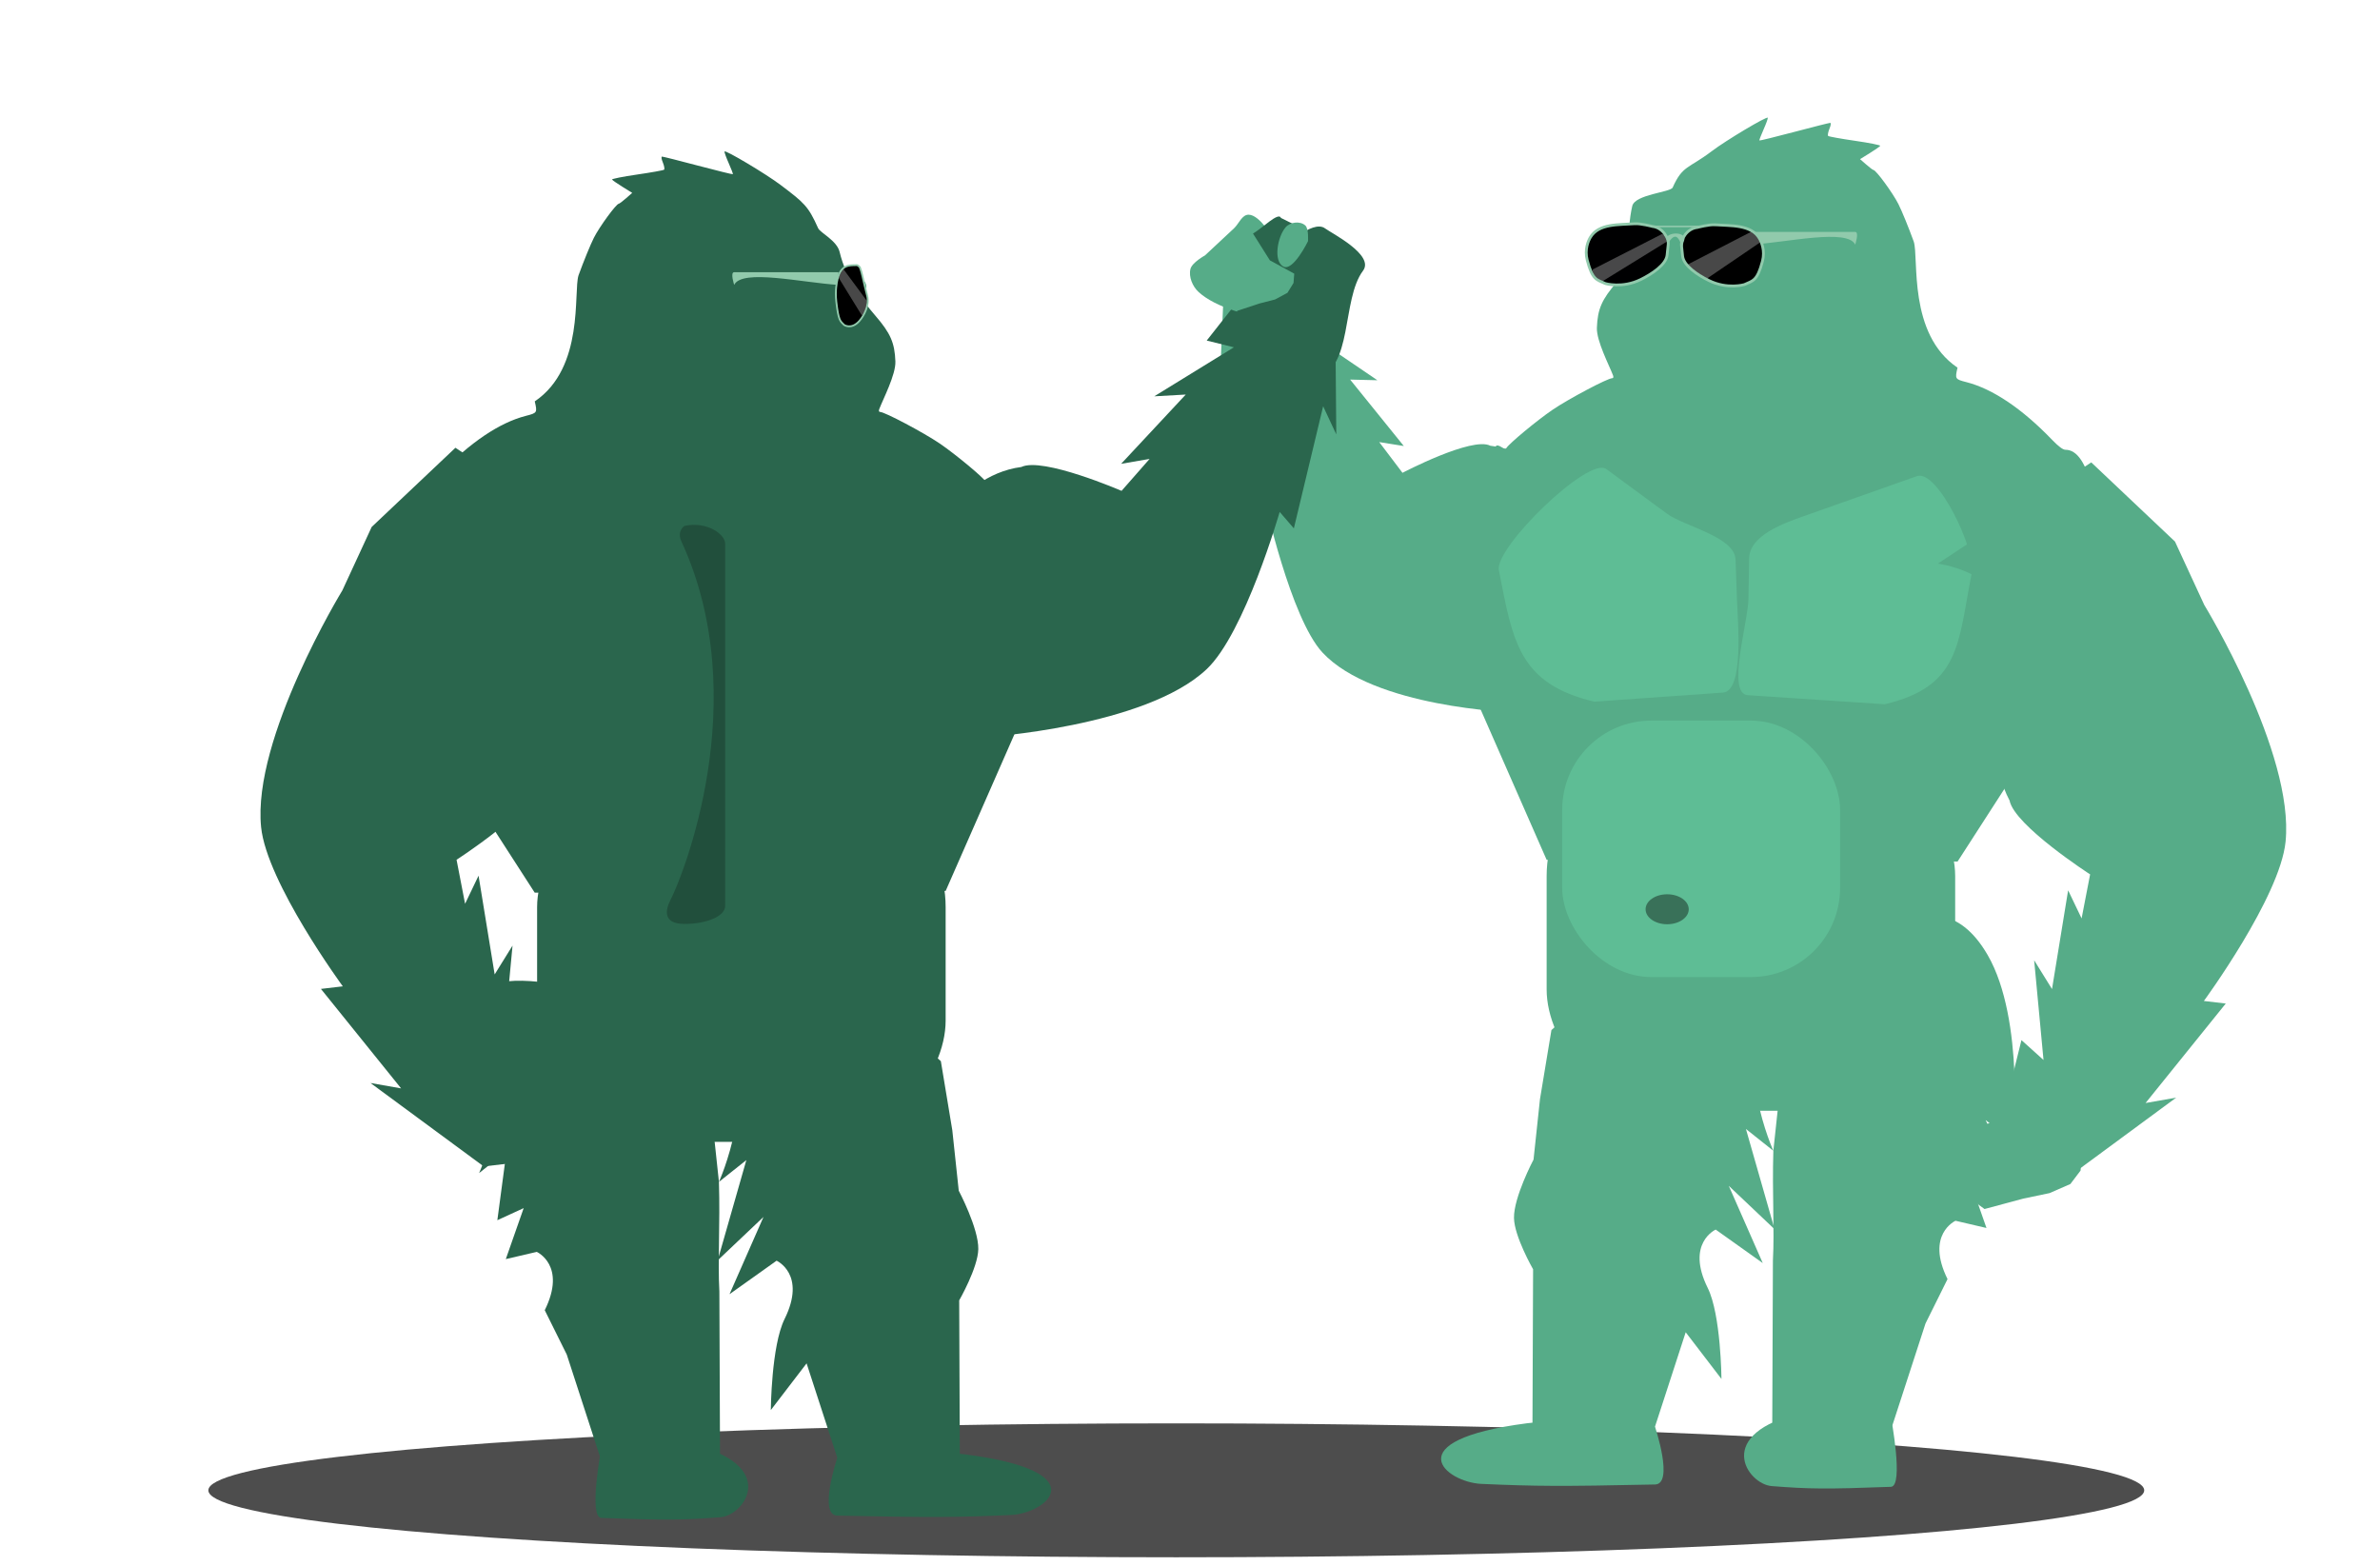 <?xml version="1.0" encoding="UTF-8" standalone="no"?>
<!-- Created with Inkscape (http://www.inkscape.org/) -->

<svg
   width="702.873mm"
   height="462.574mm"
   viewBox="0 0 702.873 462.574"
   version="1.1"
   id="svg3705"
   xmlns="http://www.w3.org/2000/svg">
  <defs
     id="defs3702">
    <filter
       style="color-interpolation-filters:sRGB"
       id="filter44176"
       x="-0.229"
       y="-0.66"
       width="1.457"
       height="2.32">
      <feGaussianBlur
         stdDeviation="23.936 26.436"
         result="blur"
         id="feGaussianBlur44174" />
    </filter>
    <filter
       style="color-interpolation-filters:sRGB"
       id="filter44176-4"
       x="-0.229"
       y="-0.66"
       width="1.457"
       height="2.32">
      <feGaussianBlur
         stdDeviation="23.936 26.436"
         result="blur"
         id="feGaussianBlur44174-5" />
    </filter>
    <filter
       style="color-interpolation-filters:sRGB"
       id="filter45672"
       x="-0.159"
       y="-0.266"
       width="1.319"
       height="1.531">
      <feGaussianBlur
         stdDeviation="97.143 100"
         result="blur"
         id="feGaussianBlur45670" />
    </filter>
    <filter
       style="color-interpolation-filters:sRGB"
       id="filter46493"
       x="-1.891"
       y="-4.105"
       width="4.782"
       height="9.211">
      <feGaussianBlur
         stdDeviation="97.143 100"
         result="fbSourceGraphic"
         id="feGaussianBlur46491" />
      <feColorMatrix
         result="fbSourceGraphicAlpha"
         in="fbSourceGraphic"
         values="0 0 0 -1 0 0 0 0 -1 0 0 0 0 -1 0 0 0 0 1 0"
         id="feColorMatrix46647" />
      <feGaussianBlur
         id="feGaussianBlur46649"
         stdDeviation="15.723 16.794"
         result="fbSourceGraphic"
         in="fbSourceGraphic" />
      <feColorMatrix
         result="fbSourceGraphicAlpha"
         in="fbSourceGraphic"
         values="0 0 0 -1 0 0 0 0 -1 0 0 0 0 -1 0 0 0 0 1 0"
         id="feColorMatrix46673" />
      <feGaussianBlur
         id="feGaussianBlur46675"
         stdDeviation="15.723 16.794"
         result="blur"
         in="fbSourceGraphic" />
    </filter>
    <filter
       style="color-interpolation-filters:sRGB"
       id="filter46937"
       x="-0.621"
       y="-0.793"
       width="2.243"
       height="2.586">
      <feGaussianBlur
         stdDeviation="32.15 26.793"
         result="blur"
         id="feGaussianBlur46935" />
    </filter>
    <filter
       style="color-interpolation-filters:sRGB"
       id="filter47176"
       x="-0.174"
       y="-0.271"
       width="1.349"
       height="1.541">
      <feGaussianBlur
         stdDeviation="51.076 52.148"
         result="blur"
         id="feGaussianBlur47174" />
    </filter>
    <filter
       style="color-interpolation-filters:sRGB"
       id="filter47425"
       x="-0.174"
       y="-0.271"
       width="1.349"
       height="1.541">
      <feGaussianBlur
         stdDeviation="51.076 52.148"
         result="blur"
         id="feGaussianBlur47423" />
    </filter>
  </defs>
  <g
     id="layer1"
     transform="translate(405.957,-4.662)">
    <ellipse
       style="opacity:1;fill:#4d4d4d;fill-opacity:1;stroke:none;stroke-width:3.236;stroke-miterlimit:4;stroke-dasharray:none;stroke-opacity:1"
       id="path43724"
       cx="-58.573"
       cy="444.802"
       rx="285.855"
       ry="19.775" />
    <path
       style="fill:#56ac88;fill-opacity:1;stroke-width:0.475;image-rendering:auto"
       d="m 224.388,177.325 c -0.325,-2.66 -1.216,-6.989 -1.981,-9.62 -1.423,-4.894 -5.844,-16.683 -6.526,-17.405 -0.209,-0.221 -1.03,-0.057 -1.825,0.363 l -1.445,0.764 -0.515,-2.044 c -2.019,-8.016 -4.648,-11.89 -8.07,-11.89 -0.746,0 -2.051,-0.97 -3.923,-2.916 -8.871,-9.22 -17.541,-15.061 -25.317,-17.057 -3.373,-0.866 -3.413,-0.93 -2.638,-4.282 -14.755,-9.958 -11.364,-32.387 -12.925,-37.224 -1.485,-4.095 -3.519,-9.072 -4.519,-11.06 -1.647,-3.274 -6.602,-10.047 -7.382,-10.091 -0.174,-0.01 -1.136,-0.735 -2.137,-1.61 l -1.82,-1.592 2.867,-1.78 c 1.577,-0.979 2.968,-1.947 3.092,-2.152 0.124,-0.205 -3.203,-0.87 -7.392,-1.478 -4.189,-0.608 -7.781,-1.254 -7.98,-1.436 -0.2,-0.182 -0.038,-1.125 0.359,-2.097 0.455,-1.114 0.536,-1.766 0.22,-1.766 -0.276,0 -5.058,1.205 -10.626,2.677 -5.568,1.472 -10.189,2.607 -10.27,2.522 -0.081,-0.085 0.473,-1.546 1.229,-3.246 0.757,-1.7 1.318,-3.259 1.248,-3.465 -0.194,-0.569 -12.312,6.661 -16.557,9.878 -6.921,5.245 -8.598,4.155 -11.529,10.725 -0.631,1.414 -11.111,2.018 -11.932,5.452 -1.825,7.634 -0.366,17.603 -4.537,22.44 -4.48,5.195 -5.705,7.996 -5.912,13.522 -0.146,3.901 3.682,11.193 4.766,14.062 0.195,0.516 0.098,0.841 -0.25,0.841 -1.354,0 -12.878,6.102 -17.618,9.329 -4.565,3.107 -12.806,9.942 -13.629,11.303 -0.189,0.313 -0.723,0.205 -1.471,-0.296 -0.678,-0.454 -1.335,-0.604 -1.553,-0.355 -0.208,0.237 -1.702,3.674 -3.319,7.636 -1.617,3.963 -3.002,7.275 -3.079,7.36 -0.076,0.085 -0.812,-0.201 -1.636,-0.636 -0.824,-0.435 -1.557,-0.721 -1.629,-0.636 -0.072,0.086 -1.762,6.099 -3.754,13.364 -0.838,1.5 -4.234,19.548 -5.76,17.502 48.209,25.821 136.447,16.136 136.447,16.136 l 59.561,-7.016 c 4.192,-0.494 12.859,-7.89 12.397,-7.89 -0.075,0 -0.403,-2.176 -0.728,-4.837 z"
       id="path760" />
    <path
       style="color:#000000;fill:#56ac88;fill-opacity:1;stroke-width:0.235;-inkscape-stroke:none"
       d="M 16.711,180.931 224.388,178.098 172.168,259.096 50.804,258.6 Z"
       id="rect4338" />
    <rect
       style="fill:#56ac88;fill-opacity:1;stroke-width:0.322"
       id="rect4729-3"
       width="120.65"
       height="105.138"
       x="50.804"
       y="227.562"
       ry="35.813" />
    <path
       style="color:#000000;fill:#56ac88;stroke-width:0.281;-inkscape-stroke:none"
       d="m 66.643,295.826 c 0,0 60.054,-19.935 48.907,2.726 -9.728,19.777 2.209,45.974 2.209,45.974 l -8.1,-6.442 8.468,29.62 -13.531,-12.828 10.033,22.815 -13.899,-9.892 c 0,0 -8.907,4.003 -2.358,17.227 3.923,7.922 4.061,26.889 4.061,26.889 l -10.563,-13.795 -10.184,31.319 -35.079,-1.342 0.065,-16.193 0.065,-16.193 0.065,-16.193 c 0,0 -5.553,-9.662 -5.642,-15.145 -0.1,-6.15 5.772,-17.241 5.772,-17.241 l 1.906,-17.87 3.379,-20.386 z"
       id="rect4860" />
    <path
       style="color:#000000;fill:#56ac88;stroke-width:0.281;-inkscape-stroke:none"
       d="m 137.469,293.221 c 0,0 26.425,-36.219 43.597,-6.478 11.021,19.087 7.519,55.178 7.519,55.178 l -8.1,-6.442 2.711,20.359 -7.774,-3.566 5.277,15.056 -9.143,-2.133 c 0,0 -8.907,4.003 -2.358,17.227 l -6.501,13.094 -10.184,31.319 -35.079,-1.342 0.065,-16.193 0.065,-16.193 0.065,-16.193 c 0.498,-9.208 -0.252,-19.735 0.13,-32.386 l 1.906,-17.87 3.379,-20.386 z"
       id="rect4860-62" />
    <ellipse
       style="opacity:1;fill:#ffffff;fill-opacity:1;stroke:none;stroke-width:4.265;stroke-miterlimit:4;stroke-dasharray:none;stroke-opacity:1;filter:url(#filter46937)"
       id="path46881"
       cx="-32.04"
       cy="91.614"
       rx="62.077"
       ry="40.55" />
    <path
       style="color:#000000;fill:#56ac88;stroke-width:0.26;-inkscape-stroke:none"
       d="m -27.416,78.338 5.952,1.387 -5.952,-1.387 v 0 l 15.365,22.835 -7.037,2.249 19.909,13.539 -8.053,-0.198 15.856,19.622 -7.258,-1.16 6.867,9.075 c 0,0 20.571,-10.793 25.94,-8.001 17.399,1.921 24.22,25.4 35.324,29.48 9.565,3.152 19.483,-9.439 19.483,-9.439 l -4.554,53.634 -27.399,7.939 -16.213,-2.89 c 0,0 -41.103,-1.342 -56.235,-17.677 -9.433,-10.184 -17.095,-45.282 -17.095,-45.282 l -3.805,4.957 -6.253,-35.435 -3.655,8.355 1.742,-40.975 z"
       id="rect5010" />
    <path
       style="color:#000000;fill:#56ac88;stroke-width:0.312;-inkscape-stroke:none"
       d="m 45.017,424.997 c 13.341,-1.733 37.797,1.062 37.797,1.062 0,0 5.672,16.901 0,17.021 -28.027,0.592 -35.075,0.537 -51.276,-0.177 -10.524,-0.464 -25.696,-12.818 13.479,-17.906 z"
       id="rect5149" />
    <path
       style="color:#000000;fill:#56ac88;stroke-width:0.284;-inkscape-stroke:none"
       d="m 126.533,421.822 c 9.158,-2.103 25.944,1.289 25.944,1.289 0,0 3.894,20.512 0,20.658 -19.238,0.719 -24.076,0.651 -35.197,-0.215 -7.224,-0.563 -17.638,-15.556 9.253,-21.732 z"
       id="rect5149-9" />
    <path
       style="fill:#2a664d;fill-opacity:1;stroke-width:0.475;image-rendering:auto"
       d="m -300.269,187.285 c 0.325,-2.66 1.216,-6.989 1.981,-9.62 1.423,-4.894 5.844,-16.683 6.526,-17.405 0.209,-0.221 1.03,-0.057 1.825,0.363 l 1.445,0.764 0.515,-2.044 c 2.019,-8.016 4.648,-11.89 8.07,-11.89 0.746,0 2.051,-0.97 3.923,-2.916 8.871,-9.22 17.541,-15.061 25.317,-17.057 3.373,-0.866 3.413,-0.93 2.638,-4.282 14.755,-9.958 11.364,-32.387 12.925,-37.224 1.485,-4.095 3.519,-9.072 4.519,-11.06 1.647,-3.274 6.602,-10.047 7.382,-10.091 0.174,-0.01 1.136,-0.735 2.137,-1.61 l 1.82,-1.592 -2.867,-1.78 c -1.577,-0.979 -2.968,-1.947 -3.092,-2.152 -0.124,-0.205 3.203,-0.87 7.392,-1.478 4.189,-0.608 7.781,-1.254 7.98,-1.436 0.2,-0.182 0.038,-1.125 -0.359,-2.097 -0.455,-1.114 -0.536,-1.766 -0.22,-1.766 0.276,0 5.058,1.205 10.626,2.677 5.568,1.472 10.189,2.607 10.27,2.522 0.081,-0.085 -0.473,-1.546 -1.229,-3.246 -0.757,-1.7 -1.318,-3.259 -1.248,-3.465 0.194,-0.569 12.312,6.661 16.557,9.878 6.921,5.245 8.156,6.191 11.087,12.761 0.631,1.414 5.536,3.611 6.357,7.045 1.825,7.634 6.384,13.974 10.555,18.811 4.48,5.195 5.704,7.996 5.912,13.522 0.146,3.901 -3.682,11.193 -4.766,14.062 -0.195,0.516 -0.098,0.841 0.25,0.841 1.354,0 12.878,6.102 17.618,9.329 4.565,3.107 12.806,9.942 13.629,11.303 0.189,0.313 0.723,0.205 1.471,-0.296 0.678,-0.454 1.335,-0.604 1.553,-0.355 0.208,0.237 1.702,3.674 3.319,7.636 1.617,3.963 3.002,7.275 3.079,7.36 0.076,0.085 0.812,-0.201 1.636,-0.636 0.824,-0.435 1.557,-0.721 1.629,-0.636 0.072,0.086 1.762,6.099 3.754,13.364 0.838,1.5 4.234,19.548 5.76,17.502 C -140.801,216.712 -229.039,207.027 -229.039,207.027 l -59.561,-7.016 c -4.192,-0.494 -12.859,-7.89 -12.397,-7.89 0.075,0 0.403,-2.176 0.728,-4.837 z"
       id="path760-0" />
    <path
       style="color:#000000;fill:#2a664d;fill-opacity:1;stroke-width:0.235;-inkscape-stroke:none"
       d="m -92.592,190.118 -207.677,-2.834 52.221,80.999 121.364,-0.496 z"
       id="rect4338-9" />
    <rect
       style="fill:#2a664d;fill-opacity:1;stroke-width:0.322"
       id="rect4729-3-3"
       width="120.65"
       height="105.138"
       x="126.685"
       y="236.749"
       ry="35.813"
       transform="scale(-1,1)" />
    <path
       style="color:#000000;fill:#2a664d;fill-opacity:1;stroke-width:0.281;-inkscape-stroke:none"
       d="m -142.524,305.013 c 0,0 -60.054,-19.935 -48.907,2.726 9.728,19.777 -2.209,45.974 -2.209,45.974 l 8.1,-6.442 -8.468,29.62 13.531,-12.828 -10.033,22.815 13.899,-9.892 c 0,0 8.907,4.003 2.358,17.227 -3.923,7.922 -4.061,26.889 -4.061,26.889 l 10.563,-13.795 10.184,31.319 35.079,-1.342 -0.065,-16.193 -0.065,-16.193 -0.065,-16.193 c 0,0 5.553,-9.662 5.642,-15.145 0.1,-6.15 -5.772,-17.241 -5.772,-17.241 l -1.906,-17.87 -3.379,-20.386 z"
       id="rect4860-60" />
    <path
       style="color:#000000;fill:#2a664d;fill-opacity:1;stroke-width:0.281;-inkscape-stroke:none"
       d="m -213.35,302.408 c 0,0 -60.054,-19.935 -48.907,2.726 9.728,19.777 -2.209,45.974 -2.209,45.974 l 8.1,-6.442 -2.711,20.359 7.774,-3.566 -5.277,15.056 9.143,-2.133 c 0,0 8.907,4.003 2.358,17.227 l 6.501,13.094 10.184,31.319 35.079,-1.342 -0.065,-16.193 -0.065,-16.193 -0.065,-16.193 c -0.498,-9.208 0.252,-19.735 -0.13,-32.386 l -1.906,-17.87 -3.379,-20.386 z"
       id="rect4860-62-6" />
    <path
       style="color:#000000;fill:#2a664d;fill-opacity:1;stroke-width:0.312;-inkscape-stroke:none"
       d="m -120.898,434.184 c -13.341,-1.733 -37.797,1.062 -37.797,1.062 0,0 -5.672,16.901 0,17.021 28.027,0.592 35.075,0.537 51.276,-0.177 10.524,-0.464 25.696,-12.818 -13.479,-17.906 z"
       id="rect5149-1" />
    <path
       style="color:#000000;fill:#2a664d;fill-opacity:1;stroke-width:0.284;-inkscape-stroke:none"
       d="m -202.414,431.008 c -9.158,-2.103 -25.944,1.289 -25.944,1.289 0,0 -3.894,20.512 0,20.658 19.238,0.719 24.076,0.651 35.197,-0.215 7.224,-0.563 17.638,-15.556 -9.253,-21.732 z"
       id="rect5149-9-8" />
    <path
       style="color:#000000;fill:#214f3c;fill-opacity:1;stroke-width:0.175;-inkscape-stroke:none"
       d="m -203.82,159.985 c 0,0 -2.337,1.457 -0.892,4.588 21.63,46.886 0.149,99.368 -3.238,105.893 -1.389,2.676 -2.526,7.062 4.13,7.062 6.656,0 12.015,-2.347 12.015,-5.263 V 165.248 c 0,-2.916 -5.554,-6.701 -12.015,-5.263 z"
       id="rect16529-7" />
    <ellipse
       style="fill:#4f9c7c;fill-opacity:1;stroke-width:0.265"
       id="path18201-9"
       cx="153.093"
       cy="89.424"
       rx="3.004"
       ry="2.816"
       transform="scale(-1,1)" />
    <path
       style="color:#000000;fill:#5ebd95;stroke-width:0.068;-inkscape-stroke:none"
       d="m 68.408,143.177 17.868,13.148 c 5.215,3.837 20.075,6.813 20.317,13.604 l 0.414,11.639 c 0.242,6.791 2.152,27.198 -4.154,27.642 l -37.968,2.674 c -22.423,-5.294 -24.095,-17.979 -28.191,-38.836 -1.306,-6.649 26.498,-33.708 31.713,-29.871 z"
       id="rect18603-7-3-6" />
    <path
       style="color:#000000;fill:#5ebd95;stroke-width:0.068;-inkscape-stroke:none"
       d="m 160.186,145.275 -33.409,11.81 c -6.003,2.122 -16.056,5.695 -16.172,12.489 l -0.207,12.085 c -0.116,6.794 -6.505,27.894 -0.198,28.311 l 40.455,2.674 c 22.423,-5.294 21.608,-17.979 25.704,-38.836 1.306,-6.649 -10.169,-30.656 -16.172,-28.534 z"
       id="rect18603-7-3-6-1" />
    <rect
       style="fill:#5ebd95;fill-opacity:1;stroke-width:0.11"
       id="rect18603"
       width="82.069"
       height="75.744"
       x="55.4"
       y="217.476"
       ry="26.335" />
    <ellipse
       style="fill:#397159;fill-opacity:1;stroke-width:0.19"
       id="path22039"
       cx="86.399"
       cy="273.197"
       rx="6.372"
       ry="4.425" />
    <path
       style="color:#000000;fill:#2a664d;fill-opacity:1;stroke-width:0.28;-inkscape-stroke:none"
       d="m -30.036,84.41 -7.82,-1.221 6.924,-1.64 v 0 l -18.652,23.689 8.028,1.992 -23.519,14.476 9.299,-0.521 -19.088,20.461 8.42,-1.462 -8.291,9.444 c 0,0 -23.296,-10.085 -29.603,-7.049 -20.151,2.635 -28.972,26.635 -41.949,31.2 -11.163,3.567 -22.096,-8.761 -22.096,-8.761 l 3.08,54.017 31.289,6.929 18.823,-3.568 c 0,0 47.476,-2.997 65.595,-20.108 11.296,-10.668 21.558,-46.441 21.558,-46.441 l 4.189,4.857 8.65,-36.058 3.878,8.297 -0.349,-41.337 z"
       id="rect5010-78" />
    <path
       style="color:#000000;fill:#56ac88;stroke-width:0.291;-inkscape-stroke:none"
       d="m 172.553,349.875 7.931,-14.397 2.921,7.089 v 0 l 7.621,-30.727 6.516,5.87 -2.764,-29.455 5.275,8.507 4.759,-29.164 3.98,8.3 2.515,-13.003 c 0,0 -22.37,-14.436 -23.792,-21.825 -10.22,-19.343 3.67,-41.597 -0.605,-55.784 -3.968,-11.987 -20.571,-14.178 -20.571,-14.178 l 45.305,-29.886 24.728,23.383 8.657,18.735 c 0,0 26.66,43.633 24,69.921 -1.658,16.389 -24.131,47.019 -24.131,47.019 l 6.469,0.759 -23.687,29.381 9.043,-1.591 -33.441,24.639 z"
       id="rect5010-4" />
    <path
       style="color:#000000;fill:#2a664d;fill-opacity:1;stroke-width:0.291;-inkscape-stroke:none"
       d="m -232.371,345.554 -7.931,-14.397 -2.921,7.089 v 0 l -7.621,-30.727 -6.516,5.87 2.764,-29.455 -5.275,8.507 -4.759,-29.164 -3.98,8.3 -2.515,-13.003 c 0,0 22.37,-14.436 23.792,-21.825 10.22,-19.343 -3.67,-41.597 0.605,-55.784 3.968,-11.987 20.571,-14.178 20.571,-14.178 l -45.305,-29.886 -24.728,23.383 -8.657,18.735 c 0,0 -26.66,43.633 -24,69.921 1.658,16.389 24.131,47.019 24.131,47.019 l -6.469,0.759 23.687,29.381 -9.043,-1.591 33.441,24.639 z"
       id="rect5010-4-5" />
    <g
       id="g35577"
       transform="translate(-25.205,17.453)">
      <path
         style="color:#000000;fill:#91caac;fill-opacity:1;stroke-width:0.031;-inkscape-stroke:none"
         d="m 136.329,55.705 h 30.806 c 1.251,0 0,3.753 0,3.753 -2.274,-4.844 -20.162,-0.63 -30.806,0 z"
         id="rect4729-2" />
      <path
         style="color:#000000;fill:#000000;fill-opacity:1;stroke:#91caac;stroke-width:0.826;stroke-miterlimit:4;stroke-dasharray:none;stroke-opacity:1"
         d="m 125.755,53.597 c -1.769,-0.134 -5.253,0.792 -5.253,0.792 -3.086,0.318 -4.857,3.528 -4.669,5.306 l 0.329,3.13 c 0.301,2.857 4.468,5.607 7.758,7.23 5.485,2.707 10.469,1.206 10.469,1.206 2.539,-1.162 3.82,-1.04 5.355,-6.91 0.832,-3.183 -0.32,-5.699 -0.88,-6.669 -2.447,-4.233 -8.502,-3.738 -13.109,-4.086 z"
         id="rect23451-3" />
      <rect
         style="fill:#91caac;fill-opacity:1;stroke:none;stroke-width:1.008;stroke-miterlimit:4;stroke-dasharray:none;stroke-opacity:1"
         id="rect26071"
         width="17.767"
         height="0.457"
         x="104.426"
         y="53.862"
         ry="0" />
      <g
         id="rect26071-1"
         transform="matrix(0.183,0,0,0.205,123.318,69.119)"
         style="fill:#91caac;fill-opacity:1">
        <path
           style="color:#000000;fill:#91caac;fill-opacity:1;-inkscape-stroke:none"
           d="m -66.9,-51.346 v 2.035 6.656 c 17.02,-27.661 20.924,-13.352 27.601,-1.63 l 1.828,-7.061 c 9.041,-15.344 -31.518,-16.144 -29.43,0 z"
           id="path26203" />
      </g>
      <path
         style="color:#000000;fill:#000001;fill-opacity:1;stroke:#91caac;stroke-width:0.826;stroke-miterlimit:4;stroke-dasharray:none;stroke-opacity:1"
         d="m 101.991,53.292 c 1.769,-0.134 5.253,0.792 5.253,0.792 3.086,0.318 4.857,3.528 4.669,5.306 l -0.329,3.13 c -0.301,2.857 -4.468,5.607 -7.758,7.23 -5.485,2.707 -10.469,1.206 -10.469,1.206 -2.539,-1.162 -3.82,-1.04 -5.355,-6.91 -0.832,-3.183 0.32,-5.699 0.88,-6.669 2.447,-4.233 8.502,-3.738 13.109,-4.086 z"
         id="rect23451-3-0" />
      <path
         style="color:#000000;opacity:0.3;fill:#f2f2f2;stroke-width:2.775;-inkscape-stroke:none"
         d="m 136.329,55.705 c 1.121,0.717 2.069,1.615 2.69,3.119 l -15.56,10.588 c -2.154,-1.09 -4.113,-2.405 -5.726,-4.12 z"
         id="rect31640" />
      <path
         style="color:#000000;opacity:0.3;fill:#f2f2f2;stroke-width:2.775;-inkscape-stroke:none"
         d="m 110.025,56.357 c 0.906,-0.202 1.292,2.008 1.432,2.234 L 92.624,70.205 c -2.685,-0.869 -3.426,-3.33 -2.914,-3.474 z"
         id="rect31640-6" />
    </g>
    <path
       style="color:#000000;fill:#91caac;fill-opacity:1;stroke-width:0.031;-inkscape-stroke:none"
       d="m -158.326,85.051 h -30.806 c -1.251,0 0,3.753 0,3.753 2.274,-4.844 20.162,-0.63 30.806,0 z"
       id="rect4729-2-20" />
    <path
       style="color:#000000;fill:#000000;fill-opacity:1;stroke:#91caac;stroke-width:0.543;stroke-miterlimit:4;stroke-dasharray:none;stroke-opacity:1"
       d="m -152.939,82.967 c 0.367,-0.006 0.913,0.618 0.913,0.618 0.558,1.38 0.882,3.282 1.431,5.48 l 0.734,2.943 c 0.692,2.775 -0.865,5.795 -2.285,7.418 -2.368,2.707 -4.52,1.206 -4.52,1.206 -1.096,-1.162 -1.649,-1.04 -2.312,-6.91 -0.359,-3.183 0.138,-5.699 0.38,-6.669 1.056,-4.233 3.333,-4.05 5.659,-4.086 z"
       id="rect23451-3-6" />
    <path
       style="color:#000000;opacity:0.3;fill:#f2f2f2;stroke-width:1.8;-inkscape-stroke:none"
       d="m -156.863,84.151 c -0.683,0.584 -1.51,2.403 -1.275,2.775 l 6.722,10.928 c 0.95,-1.04 1.389,-2.732 1.444,-4.384 z"
       id="rect31640-65" />
    <path
       style="color:#000000;fill:#56ac88;fill-opacity:1;stroke-width:4.265;-inkscape-stroke:none"
       d="m -10.59,84.823 -5.226,-8.98 -10.153,7.87 -4.003,-8.679 c 0,0 -3.895,-6.94 -7.245,-6.965 -1.957,-0.014 -2.862,2.671 -4.293,4.007 l -4.293,4.007 -4.293,4.007 c 0,0 -3.828,2.105 -4.293,4.007 -0.572,2.339 0.635,5.183 2.411,6.808 10.138,9.277 39.925,10.268 39.925,10.268 z"
       id="rect36542-9" />
    <path
       style="color:#000000;fill:#2a664d;stroke-width:4.265;-inkscape-stroke:none"
       d="m -40.833,97.579 4.777,-23.849 c 2.802,-1.567 7.694,-6.617 8.406,-4.7 l 3.423,1.704 -3.19,7.605 c 0,0 9.016,-9.08 12.794,-6.215 1.771,1.343 14.694,7.816 11.2,12.493 -6.443,8.623 -2.804,29.102 -14.08,31.828 -9.721,2.35 -23.331,-18.865 -23.331,-18.865 z"
       id="rect36542" />
    <path
       style="color:#000000;fill:#56ac88;stroke-width:3.239;-inkscape-stroke:none"
       d="m -26.335,71.845 c 1.37,-1.631 4.28,-1.982 5.849,-0.617 1.094,0.952 0.809,4.681 0.809,4.681 0,0 -4.441,9.127 -7.343,7.439 -2.949,-1.715 -1.621,-8.758 0.685,-11.504 z"
       id="rect38556" />
    <path
       style="color:#000000;fill:#56ac88;fill-opacity:1;stroke-width:3.977;-inkscape-stroke:none"
       d="m -25.743,91.142 1.795,-2.909 0.213,-2.75 -7.197,-3.934 -5.943,-9.432 -1.014,5.203 -6.097,1.882 -4.4,3.339 -4.4,3.339 11.922,10.673 6.833,-2.253 4.626,-1.19 z"
       id="rect36542-9-3" />
    <path
       style="color:#000000;fill:#56ac88;fill-opacity:1;stroke-width:6.016;-inkscape-stroke:none"
       d="m 205.473,354.341 3.009,-3.97 0.356,-3.753 -12.064,-5.369 -9.964,-12.872 -1.7,7.1 -10.221,2.569 -7.377,4.557 -7.377,4.557 19.986,14.566 11.455,-3.075 7.755,-1.624 z"
       id="rect36542-9-3-7" />
  </g>
</svg>
